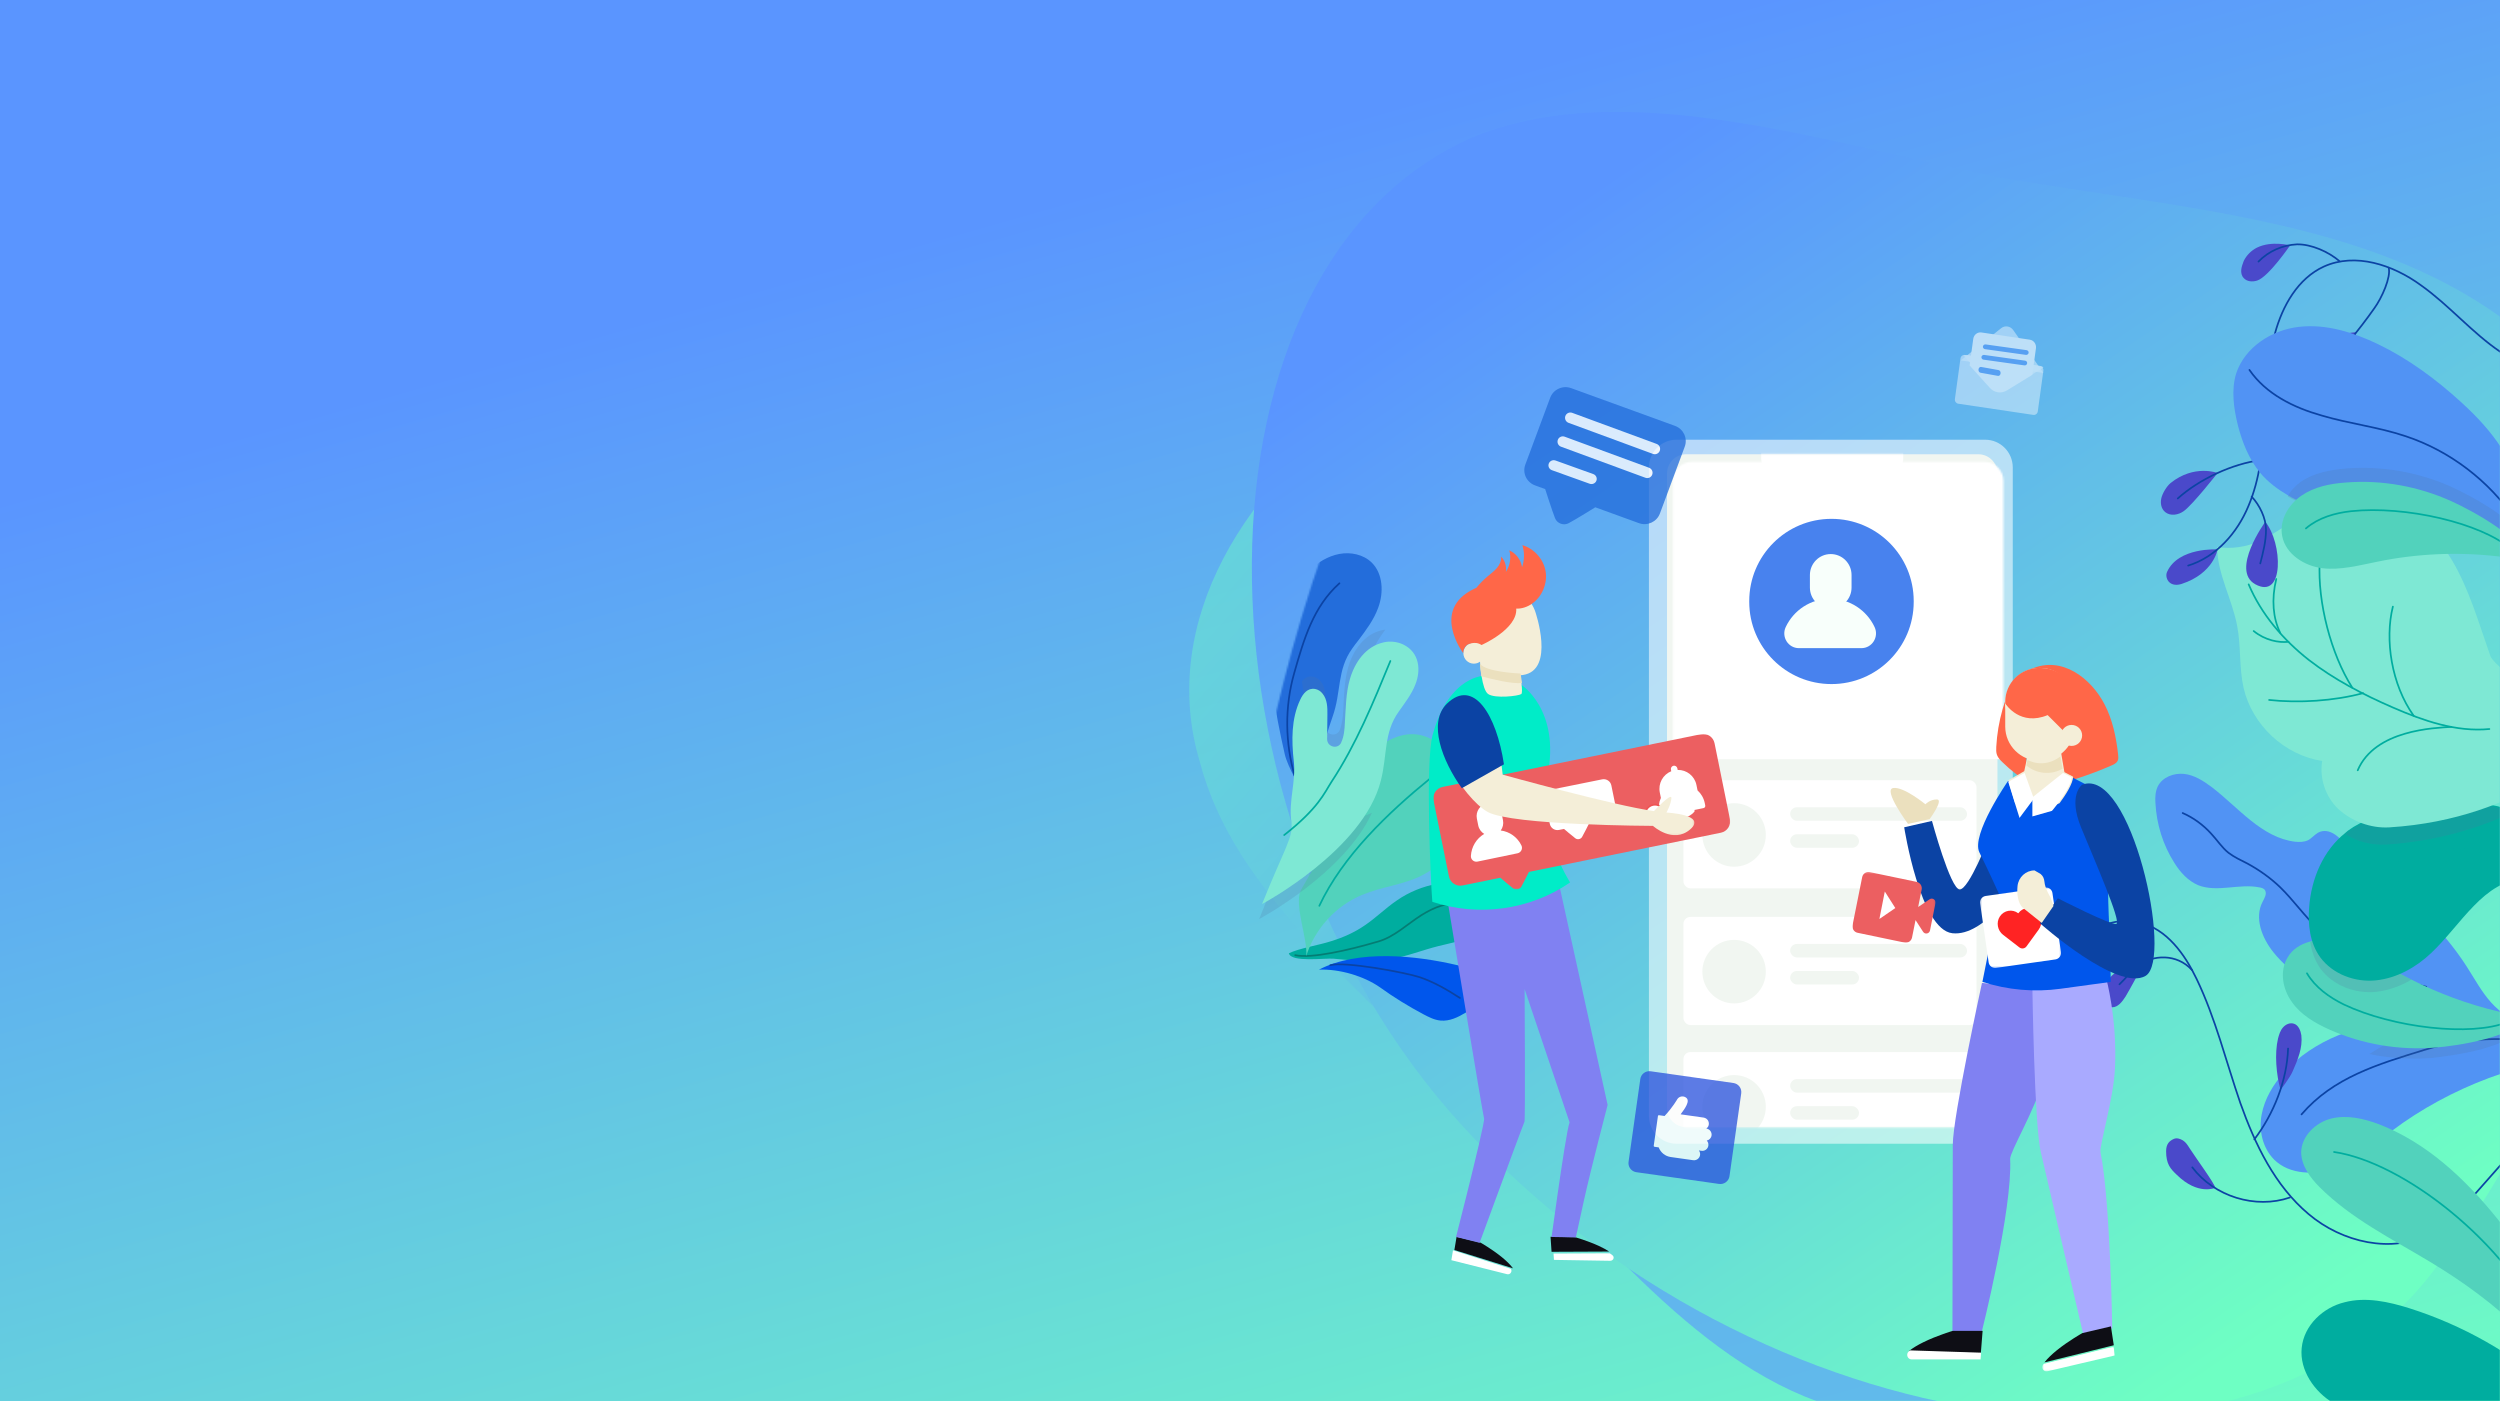 <?xml version="1.0" encoding="UTF-8"?>
<svg width="1440px" height="807px" viewBox="0 0 1440 807" version="1.1" xmlns="http://www.w3.org/2000/svg" xmlns:xlink="http://www.w3.org/1999/xlink">
    <!-- Generator: Sketch 49.3 (51167) - http://www.bohemiancoding.com/sketch -->
    <title>Hero 2@2x</title>
    <desc>Created with Sketch.</desc>
    <defs>
        <linearGradient x1="85.748%" y1="109.379%" x2="37.829%" y2="16.371%" id="linearGradient-1">
            <stop stop-color="#6EFFC3" offset="0%"></stop>
            <stop stop-color="#5A95FF" offset="100%"></stop>
        </linearGradient>
        <rect id="path-2" x="0" y="0" width="1440" height="807"></rect>
        <linearGradient x1="-5.214%" y1="13.622%" x2="55.385%" y2="69.701%" id="linearGradient-4">
            <stop stop-color="#6EFFC3" offset="0%"></stop>
            <stop stop-color="#5A95FF" offset="100%"></stop>
        </linearGradient>
        <linearGradient x1="33.397%" y1="8.254%" x2="87.107%" y2="81.946%" id="linearGradient-5">
            <stop stop-color="#6EFFC3" offset="0%"></stop>
            <stop stop-color="#5A95FF" offset="100%"></stop>
        </linearGradient>
        <path d="M689.929,168.793 C851.94,345.836 853.72,666.751 681.682,738.995 C595.306,772.649 485.998,736.357 380.441,714.928 C273.13,696.702 169.397,690.384 91.524,634.327 C10.183,579.612 -15.738,471.711 8.982,368.575 C31.167,263.996 70.402,160.401 127.992,88.481 C233.149,-56.508 519.809,-17.322 689.929,168.793 Z" id="path-6"></path>
        <path d="M22.192,396.261 C16.119,396.261 11.196,391.316 11.196,385.216 L11.196,19.695 C11.196,13.597 16.119,8.652 22.192,8.652 L190.529,8.652 C196.603,8.652 201.527,13.597 201.527,19.695 L201.527,385.216 C201.527,391.316 196.603,396.261 190.529,396.261 L22.192,396.261 Z" id="path-8"></path>
        <polygon id="path-10" points="0.479 0.413 42.337 0.413 42.337 14.687 0.479 14.687"></polygon>
        <filter x="-202.9%" y="-136.5%" width="506.2%" height="508.2%" filterUnits="objectBoundingBox" id="filter-12">
            <feOffset dx="0" dy="32" in="SourceAlpha" result="shadowOffsetOuter1"></feOffset>
            <feGaussianBlur stdDeviation="27" in="shadowOffsetOuter1" result="shadowBlurOuter1"></feGaussianBlur>
            <feColorMatrix values="0 0 0 0 0   0 0 0 0 0   0 0 0 0 0  0 0 0 0.253 0" type="matrix" in="shadowBlurOuter1" result="shadowMatrixOuter1"></feColorMatrix>
            <feMerge>
                <feMergeNode in="shadowMatrixOuter1"></feMergeNode>
                <feMergeNode in="SourceGraphic"></feMergeNode>
            </feMerge>
        </filter>
        <polygon id="path-13" points="0.269 0.265 46.9 0.265 46.9 46.648 0.269 46.648"></polygon>
        <polygon id="path-15" points="9.12960785e-05 0.248 47.866 0.248 47.866 41 9.12960785e-05 41"></polygon>
        <polygon id="path-17" points="0 0.739 170.974 0.739 170.974 90.297 0 90.297"></polygon>
        <polygon id="path-19" points="0.699 0.38 147.793 0.38 147.793 78.919 0.699 78.919"></polygon>
    </defs>
    <g id="Page-1" stroke="none" stroke-width="1" fill="none" fill-rule="evenodd">
        <g id="Desktop-HD">
            <g id="Hero-2">
                <mask id="mask-3" fill="white">
                    <use xlink:href="#path-2"></use>
                </mask>
                <use id="Rectangle-7" fill="url(#linearGradient-1)" opacity="0.892" xlink:href="#path-2"></use>
                <g id="Group-14" mask="url(#mask-3)">
                    <g transform="translate(685, 64)">
                        <g id="Hero">
                            <path d="M708.467,405.143 C703.788,195.672 548.936,36.17 386.769,70.494 C302.54,84.576 190.592,107.97 111.058,161.819 C30.64,213.387 -17.369,295.411 5.862,373.976 C25.851,451.506 97.874,502.509 161.572,572.168 C229.022,636.778 288.136,720.044 369.006,745.673 C533.274,793.434 713.046,604.501 708.467,405.143" id="Combined-Shape" fill="url(#linearGradient-4)" opacity="0.608"></path>
                            <g id="Group-6" transform="translate(36.064, 0)">
                                <mask id="mask-7" fill="white">
                                    <use xlink:href="#path-6"></use>
                                </mask>
                                <use id="Mask" fill="url(#linearGradient-5)" transform="translate(405.543, 376.576) rotate(180) translate(-405.543, -376.576) " xlink:href="#path-6"></use>
                                <g id="Group-5" mask="url(#mask-7)">
                                    <g transform="translate(54.915, 399.056) scale(-1, 1) rotate(15) translate(-54.915, -399.056) translate(-14.085, 244.556)" id="Group">
                                        <g transform="translate(67.691, 77.222) rotate(-28) translate(-67.691, -77.222) translate(39.691, 4.722)">
                                            <path d="M53.589,69.241 C52.544,75.074 51.051,80.757 49.26,86.291 C45.378,98.407 39.854,110.073 34.329,121.59 C31.493,127.573 19.698,141.483 13.427,144.175 C14.174,128.47 14.174,110.223 12.382,94.368 C10.59,79.112 16.115,67.595 10.142,53.386 C9.396,51.591 8.649,49.797 7.754,48.002 C4.768,41.271 1.782,34.54 0.886,27.212 C-0.309,18.088 2.528,7.468 10.441,2.682 C16.115,-0.758 23.58,-0.608 29.701,2.084 C35.822,4.776 40.749,9.712 44.482,15.246 C55.082,30.951 56.874,50.993 53.589,69.241 Z" id="Shape" fill="#236DDB" fill-rule="nonzero"></path>
                                            <path d="M25.819,18.536 C37.465,35.139 38.51,54.284 39.555,74.625 C40.6,94.817 35.673,115.308 25.67,132.957" id="Shape" stroke="#0B43A4" stroke-linecap="round" stroke-linejoin="round"></path>
                                        </g>
                                        <g transform="translate(62.43, 233.022) rotate(-62) translate(-62.43, -233.022) translate(29.43, 180.522)">
                                            <path d="M45.537,87.947 C37.326,80.768 29.114,73.289 22.993,64.165 C17.767,56.238 14.333,47.264 9.705,38.888 C6.719,33.504 3.285,28.269 1.493,22.286 C-0.299,16.303 0.149,9.273 4.33,4.786 C8.66,0.15 16.274,-0.598 22.246,1.795 C28.218,4.188 32.697,9.273 36.28,14.658 C40.909,21.837 44.044,30.063 45.239,38.439 C46.433,46.067 46.134,53.995 47.329,61.623 C48.374,68.802 50.763,75.682 53.898,82.114 C56.586,88.096 63.603,98.566 65.394,104.699 C60.467,107.391 49.12,91.088 45.537,87.947 Z" id="Shape" fill="#00AD9F" fill-rule="nonzero"></path>
                                            <path d="M16.871,12.863 C24.635,16.303 27.77,25.576 29.413,33.952 C31.204,43.525 30.906,53.845 35.235,62.37 C43.447,78.674 54.197,97.22 62.11,102.754" id="Shape" stroke="#047D74" stroke-linecap="round" stroke-linejoin="round"></path>
                                        </g>
                                        <g transform="translate(62.602, 259.076) rotate(-50) translate(-62.602, -259.076) translate(19.102, 233.576)">
                                            <path d="M22.385,2.842 C15.517,0.15 6.559,-0.897 2.08,4.936 C-1.503,9.872 0.288,16.901 2.827,22.435 C4.917,27.222 7.604,32.008 12.083,34.551 C15.219,36.345 18.802,36.794 22.236,37.243 C31.941,38.439 41.795,39.038 51.648,38.888 C62.995,38.888 76.881,43.525 86.287,50.704 C74.492,28.119 45.228,11.966 22.385,2.842 Z" id="Shape" fill="#0056EC" fill-rule="nonzero"></path>
                                            <path d="M10.441,17.5 C19.101,17.799 27.76,18.547 36.121,20.94 C44.631,23.482 77.328,38.439 82.405,44.871" id="Shape" stroke="#0B43A4" stroke-linecap="round" stroke-linejoin="round"></path>
                                        </g>
                                        <g transform="translate(0.707, 123.874)">
                                            <path d="M113.768,109.186 C104.96,95.276 89.731,85.554 73.457,83.46 C61.363,81.814 48.971,84.058 37.176,81.515 C24.635,78.823 13.437,70.896 6.868,59.828 C0.299,48.909 -1.344,35.149 2.389,22.884 C5.226,13.611 11.496,4.786 20.753,1.795 C25.829,0.15 31.353,0.449 36.43,1.645 C41.207,2.842 45.537,4.786 49.568,7.329 C58.825,13.162 66.29,22.286 71.964,31.858 C77.04,40.683 89.731,54.294 98.39,63.118 C103.466,68.353 107.05,71.793 107.05,71.793 C113.022,79.272 110.334,100.361 113.768,109.186 Z" id="Shape" fill="#52D2BC" fill-rule="nonzero"></path>
                                            <path d="M18.066,28.717 C47.03,41.73 78.533,58.93 98.987,83.161" id="Shape" stroke="#00AD9F" stroke-linecap="round" stroke-linejoin="round"></path>
                                        </g>
                                        <g transform="translate(69.243, 138.758) rotate(-26) translate(-69.243, -138.758) translate(36.243, 49.758)">
                                            <path d="M63.006,177.828 C63.006,177.828 19.857,142.829 10.899,105.287 C20.156,111.12 27.621,120.244 33.294,129.816 C38.371,138.641 51.061,152.252 59.721,161.076 C60.617,165.862 61.811,171.247 63.006,177.828 Z" id="Shape" fill="#5275A0" fill-rule="nonzero" opacity="0.2"></path>
                                            <path d="M64.947,38.579 C61.065,50.694 55.54,62.36 50.016,73.877 C47.18,79.86 35.385,93.77 29.114,96.462 C29.86,80.757 29.86,62.51 28.069,46.656 C26.277,31.399 31.801,19.883 25.829,5.674 C25.083,3.879 24.336,2.084 23.44,0.289 C24.038,0.439 24.486,0.588 25.083,0.887 C34.937,5.075 39.416,15.545 40.312,25.566 C41.058,33.942 39.565,42.318 38.371,50.544 C37.923,54.433 37.475,58.322 38.221,62.061 C38.221,62.061 38.221,62.211 38.221,62.211 C39.267,66.698 45.836,66.399 46.582,61.912 L49.27,48.002 C50.016,43.814 50.912,39.476 54.346,36.634 C55.69,35.438 57.481,34.84 59.124,34.84 C62.11,34.84 63.752,36.485 64.947,38.579 Z" id="Shape" fill="#5275A0" fill-rule="nonzero" opacity="0.2"></path>
                                            <path d="M63.006,169.003 C56.138,133.406 52.554,127.872 55.54,119.047 C59.422,107.68 57.183,96.163 60.766,84.796 C64.349,73.279 66.887,61.014 63.901,49.348 C63.006,45.609 61.065,41.72 56.735,41.57 C54.943,41.57 53.301,42.168 51.957,43.365 C48.523,46.207 47.627,50.694 46.881,54.732 L44.343,68.642 C43.447,73.129 37.027,73.428 35.982,68.941 C35.982,68.941 35.982,68.792 35.982,68.792 C35.086,65.053 35.534,61.164 36.131,57.275 C37.176,48.899 38.819,40.673 38.072,32.297 C37.176,22.126 32.697,11.806 22.843,7.618 C19.409,6.122 15.378,5.823 11.795,6.721 C1.493,9.413 -1.194,19.434 0.448,27.959 C1.493,33.942 4.33,39.476 6.868,45.16 C13.139,58.771 8.51,71.185 9.406,86.142 C11.646,127.423 63.006,169.003 63.006,169.003 Z" id="Shape" fill="#7EE8D4" fill-rule="nonzero"></path>
                                            <path d="M17.17,17.49 C22.246,42.767 27.322,68.343 37.176,92.274 C40.013,99.304 41.506,108.428 58.079,127.573" id="Shape" stroke="#00AD9F" stroke-linecap="round" stroke-linejoin="round"></path>
                                        </g>
                                    </g>
                                </g>
                            </g>
                            <g id="Group-2" transform="translate(495.824, 75.754)">
                                <g id="Group" transform="translate(167.822, 377.902) rotate(-90) translate(-167.822, -377.902) translate(95.818, 270.151)">
                                    <path d="M6.409,174.594 C17.779,155.998 11.991,132.03 15.919,110.748 C19.02,94.219 28.116,79.136 41.141,68.598 C49.41,61.986 60.988,57.44 70.291,62.399 C72.358,63.432 74.632,64.879 76.7,63.846 C77.94,63.226 78.354,61.779 78.56,60.333 C80.834,48.762 75.459,36.159 79.801,25.208 C82.282,19.422 87.243,14.877 92.619,11.571 C102.955,4.959 114.946,1.24 127.35,0.62 C130.658,0.413 133.966,0.62 136.86,2.066 C142.029,4.752 144.51,11.157 143.889,17.149 C143.269,22.935 139.961,28.1 136.447,32.853 C124.663,48.349 107.09,61.779 104.816,81.202 C104.609,83.681 104.609,86.161 105.643,88.433 C106.677,90.5 108.744,92.153 109.984,94.219 C113.706,100.831 106.677,108.476 99.648,111.782 C93.445,114.881 86.416,116.74 79.594,117.36 C74.839,117.774 69.464,117.98 66.156,121.493 C60.161,128.105 66.983,138.436 65.743,147.32 C64.916,152.899 60.988,157.238 57.06,160.957 C49.617,167.982 41.554,174.387 32.871,179.966 C25.842,184.512 18.4,188.438 12.198,194.016 C5.995,199.595 1.034,207.033 0.62,215.298" id="Shape" fill="#5193F4" fill-rule="nonzero"></path>
                                    <path d="M21.294,156.618 C23.155,147.527 27.289,139.262 31.424,130.997 C37.833,118.187 44.449,105.17 54.372,94.632 C61.815,86.574 70.911,80.375 78.56,72.524 C83.936,66.945 88.484,60.54 92.205,53.721 C94.066,50.002 95.926,46.076 98.407,42.77 C101.508,38.845 105.85,36.159 109.571,32.646 C114.533,28.1 118.667,22.522 121.355,16.323" id="Shape" stroke="#0B43A4" stroke-linecap="round" stroke-linejoin="round"></path>
                                </g>
                                <g id="Group" transform="translate(212.774, 491.992) rotate(-60) translate(-212.774, -491.992) translate(138, 415.323)">
                                    <path d="M147.39,152.885 C140.154,144.62 133.332,136.149 126.303,128.091 C121.755,122.925 117,117.76 111.831,112.801 C109.35,110.321 106.663,108.048 103.975,105.776 C87.643,92.345 69.243,80.981 49.81,72.716 C38.026,67.757 25.621,63.625 15.491,55.567 C5.568,47.509 -1.668,34.285 1.64,22.094 C4.121,13.21 11.563,6.185 20.453,3.085 C29.136,-0.014 38.853,0.193 47.742,2.052 C72.964,7.424 94.052,25.607 108.317,47.095 C108.523,47.509 108.73,47.922 109.144,48.335 C119.687,64.452 126.923,82.221 133.332,100.197 C135.399,105.982 137.26,111.974 139.327,117.76 C142.222,126.231 151.111,144.207 147.39,152.885 Z" id="Shape" fill="#5193F4" fill-rule="nonzero"></path>
                                    <path d="M32.03,22.921 C59.526,28.086 78.96,46.476 99.427,65.485 C119.894,84.494 134.572,109.701 141.601,136.769" id="Shape" stroke="#0B43A4" stroke-linecap="round" stroke-linejoin="round"></path>
                                </g>
                                <g id="Group" transform="translate(204.4, 435.572) rotate(-90) translate(-204.4, -435.572) translate(169.09, 365.119)">
                                    <path d="M20.867,130.157 C20.66,133.049 20.66,135.942 21.28,138.835 C14.458,137.182 9.703,126.644 6.395,114.867 C3.294,103.503 1.847,91.312 1.226,85.733 C0.399,73.749 1.02,61.765 3.501,49.988 C14.044,66.105 21.28,83.874 27.689,101.85 C25.415,108.462 23.554,114.867 22.107,121.685 C21.693,124.578 21.073,127.264 20.867,130.157 Z" id="Shape" fill="#5275A0" fill-rule="nonzero" opacity="0.2"></path>
                                    <path d="M68.623,30.979 C66.349,41.31 60.147,50.195 54.565,59.286 C51.67,64.038 48.983,68.997 46.502,73.956 C38.439,89.866 32.237,106.602 28.102,123.958 C26.862,129.744 26.035,135.116 27.069,140.901 C13.424,137.802 8.049,99.37 7.222,87.8 C5.568,67.138 9.082,46.062 17.559,27.053 C21.28,18.788 26.035,10.524 33.478,5.358 C40.92,-0.014 51.257,-1.874 59.113,2.879 C63.868,5.565 66.762,10.317 68.209,15.483 C69.657,20.441 69.863,25.814 68.623,30.979 Z" id="Shape" fill="#52D2BC" fill-rule="nonzero"></path>
                                    <path d="M21.9,129.537 C13.424,108.462 18.592,63.625 32.03,35.318 C36.165,26.847 41.954,18.788 50.017,14.036" id="Shape" stroke="#00AD9F" stroke-linecap="round" stroke-linejoin="round"></path>
                                </g>
                                <g id="Group" transform="translate(224.621, 377.098) rotate(-90) translate(-224.621, -377.098) translate(169.926, 301.119)">
                                    <path d="M29.398,16.516 C27.124,26.847 20.921,35.731 15.34,44.823 C12.445,49.575 9.758,54.534 7.277,59.493 C3.555,53.294 1.075,46.269 0.248,39.244 C-0.993,27.26 3.762,14.449 13.479,7.218 C18.027,3.912 23.402,2.052 28.984,1.226 C30.431,5.978 30.638,11.35 29.398,16.516 Z" id="Shape" fill="#5275A0" fill-rule="nonzero" opacity="0.2"></path>
                                    <path d="M107.751,106.189 C107.131,110.115 105.891,113.834 104.237,117.553 C98.241,130.57 85.63,141.728 66.61,150.819 C66.61,150.819 65.577,130.157 65.37,124.785 C64.543,101.23 38.908,88.213 22.575,70.857 C14.306,62.179 8.104,51.021 6.863,39.037 C5.623,27.053 10.378,14.243 20.094,7.011 C28.364,1.019 38.908,-0.221 49.038,0.606 C65.37,1.846 81.702,8.664 91.832,21.475 C92.246,21.888 92.659,22.508 93.073,22.921 C99.275,31.392 102.376,41.723 104.857,51.848 C108.785,69.617 110.646,88.213 107.751,106.189 Z" id="Shape" fill="#00AD9F" fill-rule="nonzero"></path>
                                    <path d="M27.124,19.822 C44.903,28.913 62.682,40.07 73.019,57.22 C87.491,80.981 84.183,111.974 73.226,137.595" id="Shape" stroke="#00AD9F" stroke-linecap="round" stroke-linejoin="round"></path>
                                </g>
                                <g id="Group" transform="translate(204.945, 251.519) rotate(-90) translate(-204.945, -251.519) translate(108.709, 142.385)">
                                    <path d="M22.934,158.891 C22.314,162.817 21.073,166.536 19.419,170.255 C10.736,151.659 2.88,127.278 1.02,97.525 C0.606,89.467 2.674,81.202 7.015,74.177 C7.429,74.59 7.842,75.21 8.256,75.623 C14.458,84.094 17.559,94.425 20.04,104.55 C23.968,122.319 25.828,140.915 22.934,158.891 Z" id="Shape" fill="#5275A0" fill-rule="nonzero" opacity="0.2"></path>
                                    <path d="M109.557,157.858 C128.163,151.246 147.597,145.874 164.756,135.75 C169.924,132.65 174.886,129.138 178.401,124.385 C182.122,119.633 184.189,113.641 183.569,107.649 C182.742,101.657 178.814,95.872 180.261,89.88 C181.088,85.954 183.983,82.855 186.257,79.549 C191.632,71.697 193.286,61.366 190.391,52.068 C187.497,42.151 180.055,34.299 175.92,25.001 C172.405,17.356 171.165,8.678 172.405,0.413 C156.693,0.62 142.428,9.091 126.923,11.984 C115.139,14.257 102.941,13.017 91.157,15.703 C69.863,20.662 52.497,39.258 49.19,60.953 C39.266,59.3 28.723,62.813 21.693,70.044 C14.458,77.896 10.323,88.847 10.943,99.591 C15.698,176.867 60.147,217.365 60.147,217.365 C60.147,217.365 102.321,160.337 109.557,157.858 Z" id="Shape" fill="#7EE8D4" fill-rule="nonzero"></path>
                                    <g transform="translate(43.415, 18.596)" id="Shape" stroke="#00AD9F" stroke-linecap="round" stroke-linejoin="round">
                                        <path d="M24.174,138.642 C22.314,119.633 28.929,100.624 36.579,83.061 C44.021,65.912 52.704,49.176 64.075,34.506 C75.652,19.836 90.33,7.232 107.49,-1.42108547e-14"></path>
                                        <path d="M40.92,11.777 C39.059,28.72 40.3,49.176 44.848,65.912"></path>
                                        <path d="M47.949,59.713 C67.383,47.316 97.359,39.671 120.307,40.911"></path>
                                        <path d="M0.399,62.813 C23.761,72.73 24.795,107.029 25.415,116.74"></path>
                                        <path d="M31.824,95.045 C49.81,82.235 75.652,78.309 94.672,83.061"></path>
                                        <path d="M80.614,2.893 C75.239,9.505 73.791,17.356 74.412,22.935"></path>
                                        <path d="M79.58,18.183 C87.85,14.05 98.807,13.017 110.591,15.91"></path>
                                    </g>
                                </g>
                                <g id="Group" transform="translate(145.729, 464.921) rotate(-90) translate(-145.729, -464.921) translate(33.569, 320.561)">
                                    <path d="M32.651,93.792 C34.925,93.585 49.81,82.634 55.598,78.915 C57.252,77.882 58.906,76.849 59.94,75.196 C60.974,73.543 61.594,71.477 60.767,69.824 C59.733,67.551 58.079,65.485 53.738,65.485 C46.295,65.485 43.608,67.964 40.093,71.683 C28.102,83.874 32.651,93.792 32.651,93.792 Z" id="Shape" fill="#4A49CA" fill-rule="nonzero"></path>
                                    <path d="M99.84,138.422 C106.456,141.314 113.278,144.207 120.514,143.38 C123.202,142.967 126.303,141.728 127.13,139.248 C127.957,136.975 126.923,134.496 125.062,132.843 C123.202,131.19 120.928,130.57 118.653,129.95 C109.971,127.884 97.773,128.917 89.09,131.397 C89.09,131.397 95.912,136.769 99.84,138.422 Z" id="Shape" fill="#4A49CA" fill-rule="nonzero"></path>
                                    <path d="M142.842,42.137 C139.947,40.277 136.64,37.798 136.64,34.492 C136.64,30.979 140.154,28.5 143.669,28.293 C147.183,28.293 150.284,30.153 152.972,32.425 C163.929,42.137 162.689,53.087 162.689,53.087 C162.689,53.087 146.15,44.203 142.842,42.137 Z" id="Shape" fill="#4A49CA" fill-rule="nonzero"></path>
                                    <path d="M151.525,12.59 C149.044,11.557 146.356,10.11 144.909,7.838 C144.082,6.598 143.669,5.152 144.289,3.912 C145.116,1.846 146.356,-0.221 151.732,0.812 C168.684,3.912 172.405,15.483 172.405,15.483 C172.405,15.483 156.073,14.656 151.525,12.59 Z" id="Shape" fill="#4A49CA" fill-rule="nonzero"></path>
                                    <path d="M201.555,38.417 C208.378,37.798 215.407,34.492 219.748,29.119 C221.402,27.053 222.849,24.78 223.47,22.301 C224.09,19.822 223.47,16.929 221.402,15.069 C218.921,13.003 215.2,13.416 212.512,15.069 C209.825,16.722 208.171,19.615 206.724,22.508 C205.07,26.433 201.555,38.417 201.555,38.417 Z" id="Shape" fill="#4A49CA" fill-rule="nonzero"></path>
                                    <path d="M79.373,287.808 C62.834,273.138 46.295,258.675 29.756,244.005 C20.867,236.153 11.977,228.301 6.395,217.97 C-5.596,195.655 1.226,166.729 17.559,147.513 C33.891,128.091 57.666,116.726 81.441,108.255 C105.422,99.99 130.231,93.998 152.972,83.047 C167.237,76.229 181.709,65.898 185.43,50.401 C187.704,41.103 185.843,30.979 180.261,23.127 C174.679,15.483 165.376,10.524 155.866,9.904" id="Shape" stroke="#0B43A4" stroke-linecap="round" stroke-linejoin="round"></path>
                                    <path d="M213.133,22.714 C208.584,36.558 191.012,45.029 182.949,57.013" id="Shape" stroke="#0B43A4" stroke-linecap="round" stroke-linejoin="round"></path>
                                    <path d="M149.871,38.624 C153.385,42.343 157.52,45.236 160.621,49.368 C167.03,57.84 167.65,71.683 158.14,80.361" id="Shape" stroke="#0B43A4" stroke-linecap="round" stroke-linejoin="round"></path>
                                    <path d="M60.56,116.313 C75.239,127.471 94.465,135.116 112.865,135.736" id="Shape" stroke="#0B43A4" stroke-linecap="round" stroke-linejoin="round"></path>
                                    <path d="M27.069,136.769 C20.246,116.933 27.689,93.172 44.435,80.568" id="Shape" stroke="#0B43A4" stroke-linecap="round" stroke-linejoin="round"></path>
                                </g>
                                <g id="Group" transform="translate(188.742, 99.631) rotate(-90) translate(-188.742, -99.631) translate(89.737, -26.08)">
                                    <path d="M2.067,12.81 C1.24,10.331 1.24,7.438 3.101,5.579 C4.548,4.132 7.029,3.513 8.89,4.339 C23.361,10.744 21.914,33.472 21.914,33.472 C21.914,33.472 8.063,31.2 2.067,12.81 Z" id="Shape" fill="#4A49CA" fill-rule="nonzero"></path>
                                    <path d="M1.861,55.168 C-7.443,72.11 25.842,70.871 37.833,60.953 C37.833,60.953 9.923,40.704 1.861,55.168 Z" id="Shape" fill="#4A49CA" fill-rule="nonzero"></path>
                                    <path d="M44.035,14.05 C41.761,10.951 40.934,6.405 43.415,3.306 C45.276,1.033 48.377,0.413 51.271,1.033 C54.165,1.653 58.3,4.132 60.161,6.405 C71.118,20.042 65.949,33.472 65.949,33.472 C65.949,33.472 47.756,19.216 44.035,14.05 Z" id="Shape" fill="#4A49CA" fill-rule="nonzero"></path>
                                    <path d="M176.761,56.201 C175.934,53.515 176.141,50.415 178.208,48.556 C179.448,47.316 181.309,46.903 183.17,47.109 C184.824,47.316 186.477,47.936 188.131,48.556 C191.439,50.209 194.127,52.895 195.781,56.201 C199.915,64.672 197.021,75.21 197.021,75.21 C197.021,75.21 178.828,62.813 176.761,56.201 Z" id="Shape" fill="#4A49CA" fill-rule="nonzero"></path>
                                    <path d="M135,87.194 C129.004,82.028 120.115,80.375 112.879,83.681 C111.018,84.508 109.364,85.541 108.124,87.194 C105.436,90.913 106.47,96.078 109.158,99.798 C111.845,103.31 115.98,105.583 120.115,107.443 C127.557,110.748 139.135,111.575 146.991,113.435 C146.991,113.435 146.991,97.731 135,87.194 Z" id="Shape" fill="#4A49CA" fill-rule="nonzero"></path>
                                    <path d="M12.611,16.53 C17.573,32.646 31.424,44.837 46.929,51.242 C62.435,57.854 79.387,59.507 96.34,60.54 C113.086,61.573 130.038,62.193 146.37,66.532 C162.289,70.871 178.001,79.755 184.824,94.632 C193.093,112.815 185.857,134.51 174.073,150.626 C162.496,166.949 146.784,179.966 135.62,196.496 C130.452,204.141 126.11,213.025 127.144,222.117 C128.591,234.307 138.721,243.192 148.231,250.837" id="Shape" stroke="#0B43A4" stroke-linecap="round" stroke-linejoin="round"></path>
                                    <path d="M51.271,10.538 C62.435,22.935 71.325,42.151 73.392,58.474" id="Shape" stroke="#0B43A4" stroke-linecap="round" stroke-linejoin="round"></path>
                                    <path d="M13.851,58.06 C20.26,59.713 26.669,61.366 33.285,61.366 C39.9,61.366 47.55,57.647 52.305,53.101" id="Shape" stroke="#0B43A4" stroke-linecap="round" stroke-linejoin="round"></path>
                                    <path d="M187.718,57.027 C193.713,62.813 197.228,70.871 197.641,79.136 C197.848,87.4 193.3,97.525 187.925,103.723" id="Shape" stroke="#0B43A4" stroke-linecap="round" stroke-linejoin="round"></path>
                                    <path d="M125.283,94.632 C137.274,105.583 147.611,114.468 160.842,123.766 C166.837,128.105 178.828,133.477 184.203,132.03" id="Shape" stroke="#0B43A4" stroke-linecap="round" stroke-linejoin="round"></path>
                                </g>
                            </g>
                            <g id="Group" transform="translate(725.174, 671.211) scale(-1, 1) translate(-725.174, -671.211) translate(640.015, 579.345)">
                                <g id="Group-4">
                                    <path d="M14.735,154.394 C16.02,119.08 34.327,86.335 56.81,58.727 C75.438,35.613 97.6,14.746 125.222,4.152 C133.893,0.941 143.529,-1.306 152.522,0.941 C161.515,3.189 169.545,10.893 169.866,20.203 C169.866,27.908 164.727,34.971 159.267,40.428 C140.959,58.727 117.513,70.284 95.673,83.446 C57.773,106.239 21.801,136.737 6.705,178.471" id="Shape" fill="#52D2BC" fill-rule="nonzero"></path>
                                    <path d="M28.546,123.575 C51.671,71.889 111.411,25.982 150.916,20.203" id="Shape" stroke="#00AD9F" stroke-linecap="round" stroke-linejoin="round"></path>
                                    <path d="M0.621,183.163 C0.299,177.384 19.57,161.654 24.067,157.802 C48.156,135.972 77.062,119.92 107.253,110.289 C119.458,106.437 132.626,103.548 144.831,106.758 C157.036,109.647 168.278,119.92 169.562,133.082 C170.847,145.923 162.175,158.444 151.255,164.864 C140.335,170.964 127.487,171.927 114.961,171.285 C96.012,170.322 77.383,165.506 58.433,165.506 C39.484,165.506 12.504,167.432 0.621,183.163 Z" id="Shape" fill="#00AD9F" fill-rule="nonzero"></path>
                                    <path d="M20.213,165.185 C59.076,143.997 117.852,130.514 160.569,135.651" id="Shape" stroke="#00AD9F" stroke-linecap="round" stroke-linejoin="round"></path>
                                </g>
                            </g>
                            <g id="Group" transform="translate(690.665, 194.813) scale(-1, 1) translate(-690.665, -194.813) translate(601.353, 123.669)">
                                <g id="Group-3">
                                    <path d="M175.92,57.44 C173.439,67.152 169.511,76.863 163.102,84.714 C158.554,90.086 152.972,94.219 146.977,97.731 C143.875,99.591 140.568,101.037 137.26,102.484 C124.235,107.856 110.384,110.955 96.326,111.575 C75.859,112.401 54.978,107.856 35.338,113.641 C26.242,116.327 17.972,121.079 11.357,127.691 C7.015,131.617 3.501,136.369 0.606,141.328 L3.294,124.385 C8.256,106.203 13.217,87.607 23.347,71.697 C29.756,61.366 38.232,52.275 47.329,44.01 C61.801,30.786 77.719,19.009 95.292,10.538 C109.557,3.719 125.269,-1.24 140.981,0.62 C156.693,2.479 171.992,12.397 176.954,27.48 C179.848,36.985 178.401,47.523 175.92,57.44 Z" id="Shape" fill="#5193F4" fill-rule="nonzero"></path>
                                    <path d="M16.318,111.368 C31.41,89.26 53.738,72.11 79.167,63.639 C95.085,58.267 111.831,56.407 127.75,51.655 C143.875,47.109 159.794,39.258 169.304,25.414" id="Shape" stroke="#0B43A4" stroke-linecap="round" stroke-linejoin="round"></path>
                                    <path d="M147.313,98.311 C144.212,100.17 140.904,101.617 137.596,103.063 C124.572,108.435 110.72,111.534 96.662,112.154 C76.195,112.981 55.315,108.435 35.674,114.221 C26.578,116.907 18.308,121.659 11.693,128.271 C11.073,128.684 10.246,128.891 9.625,129.304 C7.972,115.46 42.497,97.484 53.04,92.732 C71.854,84.261 93.148,80.541 113.821,82.194 C122.918,83.021 132.221,84.674 139.664,89.839 C142.558,91.906 145.452,94.798 147.313,98.311 Z" id="Shape" fill="#5275A0" fill-rule="nonzero" opacity="0.2"></path>
                                    <path d="M113.615,90.253 C122.711,90.872 132.014,92.732 139.457,97.898 C146.899,103.063 152.275,112.154 150.414,121.246 C148.347,131.577 137.596,138.395 127.259,139.635 C116.922,140.875 106.172,137.982 95.835,135.916 C72.887,131.163 49.319,130.13 25.958,132.816 C20.169,133.436 14.587,134.676 9.625,137.569 C7.972,123.725 42.497,105.749 53.04,100.997 C71.854,92.525 92.941,88.6 113.615,90.253 Z" id="Shape" fill="#52D2BC" fill-rule="nonzero"></path>
                                    <path d="M18.515,128.684 C35.674,113.601 79.503,103.476 110.72,106.782 C120.023,107.815 129.533,110.501 136.769,116.7" id="Shape" stroke="#00AD9F" stroke-linecap="round" stroke-linejoin="round"></path>
                                </g>
                            </g>
                        </g>
                        <g id="Page-1" transform="translate(264, 189)">
                            <g id="Group-3" fill="#FFFFFF" opacity="0.554">
                                <path d="M16.669,405.777 C7.893,405.777 0.778,398.617 0.778,389.783 L0.778,16.269 C0.778,7.436 7.893,0.275 16.669,0.275 L194.466,0.275 C203.241,0.275 210.355,7.436 210.355,16.269 L210.355,389.783 C210.355,398.617 203.241,405.777 194.466,405.777 L16.669,405.777 Z" id="Fill-1"></path>
                            </g>
                            <mask id="mask-9" fill="white">
                                <use xlink:href="#path-8"></use>
                            </mask>
                            <use id="Fill-4" fill="#F1F6F1" xlink:href="#path-8"></use>
                            <g id="Group-13" mask="url(#mask-9)">
                                <g transform="translate(20.669, 196.4)">
                                    <rect id="Rectangle-4" fill="#FFFFFF" x="0" y="0" width="168.8" height="62.294" rx="4"></rect>
                                    <ellipse id="Oval-2" fill="#F1F6F1" cx="29.171" cy="31.536" rx="18.28" ry="18.299"></ellipse>
                                    <rect id="Rectangle-5" fill="#F1F6F1" x="61.453" y="15.574" width="101.902" height="7.787" rx="3.893"></rect>
                                    <rect id="Rectangle-5-Copy" fill="#F1F6F1" x="61.453" y="31.147" width="39.672" height="7.787" rx="3.893"></rect>
                                </g>
                            </g>
                            <g id="Group-13-Copy" mask="url(#mask-9)">
                                <g transform="translate(20.669, 275.133)">
                                    <rect id="Rectangle-4" fill="#FFFFFF" x="0" y="0" width="168.8" height="62.294" rx="4"></rect>
                                    <ellipse id="Oval-2" fill="#F1F6F1" cx="29.171" cy="31.536" rx="18.28" ry="18.299"></ellipse>
                                    <rect id="Rectangle-5" fill="#F1F6F1" x="61.453" y="15.574" width="101.902" height="7.787" rx="3.893"></rect>
                                    <rect id="Rectangle-5-Copy" fill="#F1F6F1" x="61.453" y="31.147" width="39.672" height="7.787" rx="3.893"></rect>
                                </g>
                            </g>
                            <g id="Group-13-Copy-2" mask="url(#mask-9)">
                                <g transform="translate(20.669, 353.001)">
                                    <rect id="Rectangle-4" fill="#FFFFFF" x="0" y="0" width="168.8" height="62.294" rx="4"></rect>
                                    <ellipse id="Oval-2" fill="#F1F6F1" cx="29.171" cy="31.536" rx="18.28" ry="18.299"></ellipse>
                                    <rect id="Rectangle-5" fill="#F1F6F1" x="61.453" y="15.574" width="101.902" height="7.787" rx="3.893"></rect>
                                    <rect id="Rectangle-5-Copy" fill="#F1F6F1" x="61.453" y="31.147" width="39.672" height="7.787" rx="3.893"></rect>
                                </g>
                            </g>
                            <rect id="Rectangle-2" fill="#FFFFFF" mask="url(#mask-9)" x="3.445" y="4.326" width="204.971" height="179.961"></rect>
                            <ellipse id="Oval" fill="#FFFFFF" mask="url(#mask-9)" cx="103.347" cy="97.767" rx="43.922" ry="44.125"></ellipse>
                            <g mask="url(#mask-9)">
                                <g transform="translate(58.563, 45.855)">
                                    <path d="M47.367,95.172 L47.367,95.172 C73.528,95.172 94.735,73.965 94.735,47.804 L94.735,47.367 C94.735,21.207 73.528,-4.80556242e-15 47.367,0 L47.367,0 C21.207,4.80556242e-15 -3.20370828e-15,21.207 0,47.367 L7.10542736e-15,47.804 C1.03091356e-14,73.965 21.207,95.172 47.367,95.172 Z" id="Fill-1" fill="#4882EE"></path>
                                    <g id="Group-6" stroke-width="1" fill="none" transform="translate(20.189, 20.283)">
                                        <path d="M26.75,31.364 C20.125,31.364 14.754,25.968 14.754,19.309 L14.754,12.064 C14.754,5.406 20.125,0 26.75,0 C33.37,0 38.741,5.406 38.741,12.064 L38.741,19.309 C38.741,25.968 33.37,31.364 26.75,31.364" id="Fill-2" fill="#F8FFFB"></path>
                                        <path d="M26.419,25.743 C15.112,25.743 5.353,32.411 0.823,42.045 C-1.823,47.686 2.229,54.197 8.432,54.197 L44.401,54.197 C50.603,54.197 54.66,47.686 52.009,42.045 C47.479,32.411 37.721,25.743 26.419,25.743" id="Fill-4" fill="#F8FFFB"></path>
                                    </g>
                                </g>
                            </g>
                            <path d="M137.443,20.765 L75.28,20.765 C69.853,20.765 65.453,16.339 65.453,10.879 L65.453,4.326 L147.269,4.326 L147.269,10.879 C147.269,16.339 142.87,20.765 137.443,20.765" id="Fill-6" fill="#FFFFFF" mask="url(#mask-9)"></path>
                        </g>
                        <g id="Page-1" transform="translate(404, 319)">
                            <path d="M123.202,22.653 C127.882,31.646 129.957,41.746 131.053,51.794 C131.179,52.961 131.279,54.195 130.762,55.254 C130.111,56.576 128.649,57.287 127.287,57.881 C114.239,63.607 100.567,67.96 86.585,70.843 C95.637,66.844 100.523,55.487 97.137,46.301 C96.147,43.617 94.394,41.014 91.717,39.921 C88.05,38.424 83.623,40.289 81.264,43.432 C78.898,46.571 78.244,50.655 78.251,54.559 C78.254,59.402 79.186,64.244 80.959,68.762 C74.906,65.158 69.294,60.838 64.289,55.922 C63.073,54.731 61.865,53.453 61.276,51.869 C60.721,50.385 60.766,48.756 60.851,47.178 C61.248,39.854 62.474,32.567 64.487,25.506 C67.178,16.064 72.044,6.242 81.141,2.266 C98.77,-5.432 115.457,7.762 123.202,22.653" id="Fill-1" fill="#FF6748"></path>
                            <path d="M56.626,99.616 C56.626,99.616 45.146,129.317 39.81,129.317 C34.477,129.317 23.815,89.85 23.815,89.85 L7.817,93.514 C7.817,93.514 16.98,152.517 35.576,154.547 C54.165,156.581 72.96,126.21 72.96,126.21 L56.626,99.616 Z" id="Fill-3" fill="#0B43A4"></path>
                            <path d="M52.621,183.155 C52.621,183.155 35.808,260.244 35.808,276.428 C35.808,292.606 35.611,384.453 35.611,384.453 L52.421,384.453 C52.421,384.453 70.244,313.613 68.85,284.526 C68.66,280.506 82.981,256.564 87.841,239.307 C95.582,211.798 94.638,188.079 94.638,188.079 L52.621,183.155 Z" id="Fill-5" fill="#8081F2"></path>
                            <path d="M18.743,390.18 C26.878,386.183 35.748,383.589 35.748,383.589 L52.983,383.589 L52.419,390.664 L51.957,396.548 L10.423,395.27 C12.761,393.418 15.68,391.694 18.743,390.18" id="Fill-7" fill="#0E0E15"></path>
                            <path d="M11.175,394.82 L52.114,396.139 L51.825,400.004 L11.994,400.004 C9.74,400.004 8.689,396.995 10.411,395.449 C10.646,395.23 10.926,395.032 11.175,394.82" id="Fill-9" fill="#FFFFFF"></path>
                            <path d="M81.646,185.523 C81.646,185.523 82.773,264.767 86.487,280.577 C90.198,296.387 111.084,386.181 111.084,386.181 L127.649,382.27 C127.649,382.27 126.548,308.453 120.903,280.797 C120.096,276.843 128.415,250.196 129.239,232.199 C130.552,203.517 124.181,180.563 124.181,180.563 L81.646,185.523 Z" id="Fill-11" fill="#A9AAFF"></path>
                            <path d="M95.634,394.84 C102.522,389.28 110.424,384.864 110.424,384.864 L126.891,380.997 L127.911,387.745 L128.549,391.869 L88.594,401.732 C90.436,399.386 92.943,397.028 95.634,394.84" id="Fill-13" fill="#0E0E15"></path>
                            <g id="Group-17" transform="translate(86.857, 392.228)">
                                <mask id="mask-11" fill="white">
                                    <use xlink:href="#path-10"></use>
                                </mask>
                                <g id="Clip-16"></g>
                                <path d="M1.357,10.342 L41.557,0.413 L42.337,5.494 L3.487,14.621 C1.289,15.137 -0.385,12.637 0.962,10.827 C1.08,10.662 1.232,10.504 1.357,10.342" id="Fill-15" fill="#FFFFFF" mask="url(#mask-11)"></path>
                            </g>
                            <path d="M105.966,22.035 L105.966,35.49 C105.966,37.927 105.52,40.274 104.707,42.428 C101.862,49.935 94.557,55.292 85.983,55.292 C74.953,55.292 66.011,46.423 66.011,35.49 L66.011,22.035 C66.011,21.874 66.011,21.712 66.025,21.553 C66.277,13.901 72.615,7.775 80.397,7.775 L91.574,7.775 C99.365,7.775 105.704,13.901 105.956,21.553 C105.966,21.712 105.966,21.874 105.966,22.035" id="Fill-18" fill="#F4EED8"></path>
                            <path d="M105.966,21.59 C105.966,21.746 105.966,21.898 105.956,22.04 C105.819,28.047 103.009,33.404 98.654,36.971 C95.207,39.78 90.791,41.469 85.983,41.469 C75.276,41.469 66.542,33.09 66.045,22.561 C66.025,22.392 66.025,22.223 66.025,22.04 C66.011,21.898 66.011,21.746 66.011,21.59 C66.011,10.622 74.953,1.728 85.983,1.728 C97.017,1.728 105.966,10.622 105.966,21.59" id="Fill-20" fill="#F4EED8"></path>
                            <path d="M107.566,35.893 C107.566,38.297 104.67,40.205 103.874,42.333 L90.444,28.9 C74.797,35.403 66.541,23.006 66.041,22.227 C66.021,22.2 66.011,22.19 66.011,22.19 C66.011,22.03 66.011,21.871 66.021,21.714 C66.011,21.574 66.011,21.424 66.011,21.271 C66.011,10.479 74.76,1.728 85.554,1.728 C85.807,1.728 86.06,1.731 86.306,1.735 C101.394,1.978 112.313,16.233 108.768,30.901 L107.566,35.893 Z" id="Fill-22" fill="#FF6748"></path>
                            <path d="M110.309,40.603 C110.309,43.948 107.585,46.653 104.227,46.653 C100.872,46.653 98.149,43.948 98.149,40.603 C98.149,37.263 100.872,34.558 104.227,34.558 C107.585,34.558 110.309,37.263 110.309,40.603" id="Fill-24" fill="#F4EED8"></path>
                            <path d="M62.813,132.741 L52.868,182.562 C67.372,187.247 82.747,188.607 97.851,186.53 L126.811,182.562 C126.673,173.112 126.349,159.04 125.62,143.959 C125.185,135.019 125.37,124.196 124.604,115.3 C122.691,93.195 118.831,75.094 113.809,69.531 L104.634,64.795 L67.642,66.825 C67.642,66.825 46.055,97.866 51.158,108.04 C56.256,118.211 62.813,132.741 62.813,132.741" id="Fill-26" fill="#0056EC"></path>
                            <path d="M67.749,66.441 L71.701,79.617 C73.449,80.761 75.503,81.719 77.891,82.294 L82.184,76.3 L82.184,82.904 C82.525,82.938 82.886,82.938 83.247,82.938 C87.98,82.938 92.845,81.553 97.274,79.672 C100.607,75.177 105.029,68.456 105.097,64.36 L100.099,61.756 L97.37,45.789 L79.834,47.714 L76.958,61.208 L67.749,66.441 Z" id="Fill-28" fill="#F4EED8"></path>
                            <path d="M78.846,54.7 C78.846,54.7 87.908,60.222 97.81,52.7 L99.017,59.817 L98.42,60.126 C91.84,63.56 83.875,62.683 78.171,57.896 L78.846,54.7 Z" id="Fill-30" fill="#EBE0BE"></path>
                            <g id="Group-11" filter="url(#filter-12)" transform="translate(51.246, 95.897)">
                                <g id="Group-3">
                                    <mask id="mask-14" fill="white">
                                        <use xlink:href="#path-13"></use>
                                    </mask>
                                    <g id="Clip-2"></g>
                                    <path d="M41.959,3.488 L46.862,37.469 C47.158,39.522 45.724,41.437 43.651,41.733 L9.497,46.609 C9.109,46.664 8.732,46.661 8.365,46.596 L8.355,46.598 C6.764,46.345 5.451,45.081 5.211,43.415 L0.307,9.434 C0.012,7.381 1.447,5.475 3.519,5.179 L37.673,0.304 C39.747,0.008 41.663,1.435 41.959,3.488" id="Fill-1" fill="#FFFFFF" mask="url(#mask-14)"></path>
                                </g>
                                <path d="M32.973,13.854 C29.676,11.051 24.814,11.678 22.282,15.165 C18.9,12.554 14.063,13.36 11.664,17.006 C9.416,20.421 10.329,25.089 13.534,27.563 L22.937,34.822 C24.226,35.816 26.052,35.545 27.015,34.218 L34.058,24.526 C36.459,21.223 36.061,16.48 32.973,13.854" id="Fill-4" fill="#FF2323"></path>
                            </g>
                            <path d="M81.646,76.307 L81.646,87.258 L92.925,84.055 C92.925,84.055 94.517,82.215 96.518,79.577 C99.799,75.218 104.161,68.703 104.229,64.732 L99.302,62.204 L81.646,76.307 Z" id="Fill-32" fill="#FFFFFF"></path>
                            <polygon id="Fill-34" fill="#FFFFFF" points="67.749 67.343 71.791 80.283 74.245 88.122 78.123 82.912 82.514 77.025 77.168 62.204"></polygon>
                            <path d="M110.278,69.012 C110.278,69.012 101.991,74.923 109.748,93.742 C117.501,112.562 133.027,148.102 130.037,149.142 C127.057,150.172 96.337,134.415 96.337,134.415 L85.989,148.775 C85.989,148.775 130.812,188.65 146.89,179.08 C162.964,169.504 138.463,58.028 110.278,69.012" id="Fill-38" fill="#0B43A4"></path>
                            <path d="M73.091,127.405 C73.609,122.259 77.852,118.36 82.879,118.36 L86.397,120.429 L86.511,120.524 C87.765,121.56 88.438,123.113 88.579,124.764 C88.926,128.951 92.076,133.86 92.076,133.86 L93.806,138.843 L87.046,148.597 L75.903,139.694 C73.426,137.115 72.612,132.128 73.091,127.405" id="Fill-40" fill="#F4EED8"></path>
                            <path d="M22.479,88.809 C22.479,88.809 30.773,77.475 26.64,77.475 C22.513,77.475 20.035,80.256 20.035,80.256 C20.035,80.256 7.435,69.918 1.444,70.91 C-4.544,71.906 10.028,91.578 10.028,91.578 L22.479,88.809 Z" id="Fill-42" fill="#EBE0BE"></path>
                        </g>
                        <g id="Page-1" transform="translate(382, 438)">
                            <g id="Group-3">
                                <mask id="mask-16" fill="white">
                                    <use xlink:href="#path-15"></use>
                                </mask>
                                <g id="Clip-2"></g>
                                <path d="M44.464,15.976 L37.86,20.426 L39.871,10.397 C40.277,8.367 38.996,6.387 37.007,5.971 L9.95,0.324 C7.96,-0.09 6.018,1.219 5.61,3.247 L0.075,30.851 C-0.331,32.882 0.952,34.863 2.94,35.277 L29.998,40.924 C31.988,41.338 33.93,40.029 34.336,38.001 L36.348,27.973 L40.709,34.709 C41.785,36.372 44.294,35.878 44.686,33.923 L47.819,18.291 C48.212,16.337 46.094,14.878 44.464,15.976" id="Fill-1" fill="#EC5F61" mask="url(#mask-16)"></path>
                            </g>
                            <polygon id="Fill-4" fill="#FFFFFF" points="18.646 11.509 15.529 27.333 24.706 21.039"></polygon>
                        </g>
                        <g id="Group-10" opacity="0.773" transform="translate(253, 553)">
                            <path d="M64.947,12.772 L58.188,60.456 C57.78,63.337 55.106,65.357 52.213,64.947 L4.545,58.19 C4.003,58.113 3.497,57.96 3.033,57.731 L3.02,57.728 C0.986,56.768 -0.276,54.553 0.052,52.215 L6.814,4.531 C7.222,1.651 9.89,-0.357 12.784,0.053 L60.456,6.81 C63.35,7.223 65.355,9.892 64.947,12.772" id="Fill-6" fill="#2C54DD"></path>
                            <path d="M33.116,15.188 C31.529,14.096 29.376,14.394 28.208,16 C28.167,16.073 25.428,20.896 20.798,25.813 L17.541,25.352 C17.27,25.313 17.016,25.502 16.98,25.777 L14.544,42.983 C14.508,43.255 14.697,43.509 14.968,43.548 L17.409,43.893 C18.54,46.872 21.152,48.99 24.32,49.441 L25.752,49.643 L35.166,50.982 L37.273,51.281 C39.188,51.553 40.969,50.212 41.244,48.292 C41.378,47.313 41.099,46.374 40.537,45.648 L42.051,45.863 C43.969,46.135 45.75,44.794 46.019,42.871 C46.177,41.774 45.794,40.725 45.09,39.973 C46.501,39.68 47.645,38.543 47.86,37.036 C48.131,35.116 46.793,33.33 44.875,33.058 L44.849,33.053 C45.592,32.513 46.133,31.693 46.273,30.712 C46.542,28.792 45.204,27.007 43.291,26.735 L30.038,24.851 C32.378,21.677 35.875,17.093 33.116,15.188" id="Fill-8" fill="#FFFFFF"></path>
                        </g>
                        <g id="Group-9" opacity="0.773" transform="translate(193, 159)">
                            <path d="M86.815,22.309 L27.02,0.576 C22.122,-1.203 16.694,1.278 14.895,6.117 L0.583,44.61 C-1.217,49.449 1.289,54.812 6.191,56.591 L12.029,58.715 C12.029,58.715 16.074,71.431 17.731,75.557 C18.925,78.532 22.648,79.884 25.507,78.384 C29.47,76.304 40.885,69.203 40.885,69.203 L65.986,78.324 C70.88,80.107 76.308,77.626 78.107,72.783 L92.416,34.293 C94.219,29.454 91.709,24.088 86.815,22.309" id="Fill-29" fill="#236DDB"></path>
                            <path d="M74.102,38.452 L25.471,20.546 C23.885,19.961 23.075,18.199 23.655,16.606 C24.239,15.021 25.999,14.202 27.585,14.787 L76.219,32.696 C77.802,33.277 78.62,35.044 78.036,36.633 C77.452,38.222 75.692,39.037 74.102,38.452" id="Fill-31" fill="#FFFFFF"></path>
                            <path d="M69.757,52.191 L21.125,34.286 C19.539,33.701 18.729,31.938 19.309,30.345 C19.893,28.76 21.649,27.941 23.236,28.526 L71.871,46.435 C73.461,47.016 74.275,48.783 73.687,50.372 C73.107,51.961 71.344,52.776 69.757,52.191" id="Fill-33" fill="#FFFFFF"></path>
                            <path d="M37.637,55.632 L15.897,47.826 C14.32,47.261 13.513,45.557 14.096,44.02 C14.675,42.48 16.42,41.696 17.993,42.258 L39.729,50.067 C41.306,50.629 42.113,52.337 41.53,53.873 C40.955,55.409 39.21,56.198 37.637,55.632" id="Fill-35" fill="#FFFFFF"></path>
                        </g>
                        <g id="Group-8" opacity="0.585" transform="translate(441, 124)">
                            <path d="M33.6,2.11 L51,26.797 L3.4,19.597 L26.641,1.058 C28.836,-0.693 31.956,-0.221 33.6,2.11" id="Fill-37" fill="#FFFFFF" opacity="0.707"></path>
                            <path d="M50.977,25.571 L47.769,48.964 C47.593,50.259 46.441,51.162 45.195,50.976 L1.954,44.535 C0.711,44.349 -0.155,43.148 0.023,41.853 L3.232,18.46 C3.326,17.772 3.699,17.196 4.208,16.832 C4.665,16.517 5.22,16.359 5.806,16.448 L49.047,22.886 C49.636,22.975 50.122,23.287 50.477,23.723 C50.87,24.221 51.071,24.886 50.977,25.571" id="Fill-39" fill="#FFFFFF" opacity="0.707"></path>
                            <path d="M51,23.679 L45.635,26.974 L30.829,36.046 C27.676,37.974 23.656,37.376 21.144,34.599 L9.366,21.561 L5.1,16.831 C5.553,16.518 6.104,16.361 6.685,16.447 L49.582,22.848 C50.163,22.936 50.648,23.247 51,23.679" id="Fill-41" fill="#FFFFFF" opacity="0.707"></path>
                            <path d="M46.708,12.583 L44.613,27.881 L29.873,36.916 C26.733,38.835 22.727,38.237 20.225,35.476 L8.5,22.494 L10.594,7.197 C10.92,4.818 13.028,3.16 15.315,3.503 L43.168,7.659 C45.447,7.996 47.033,10.207 46.708,12.583" id="Fill-43" fill="#FFFFFF"></path>
                            <path d="M40.895,16.41 L17.356,13.114 C16.586,13.003 16.054,12.307 16.164,11.555 C16.275,10.803 16.985,10.279 17.753,10.387 L41.294,13.683 C42.061,13.791 42.596,14.49 42.486,15.242 C42.375,15.993 41.662,16.518 40.895,16.41" id="Fill-45" fill="#5193F4"></path>
                            <path d="M40.045,22.46 L16.506,19.165 C15.736,19.054 15.204,18.358 15.314,17.606 C15.422,16.854 16.135,16.33 16.903,16.438 L40.444,19.733 C41.211,19.842 41.746,20.541 41.636,21.293 C41.525,22.044 40.812,22.569 40.045,22.46" id="Fill-47" fill="#5193F4"></path>
                            <path d="M24.826,28.508 L14.748,26.69 C14.016,26.558 13.511,25.707 13.613,24.784 C13.718,23.865 14.395,23.224 15.127,23.356 L25.205,25.174 C25.93,25.306 26.441,26.161 26.336,27.08 C26.229,27.999 25.554,28.64 24.826,28.508" id="Fill-49" fill="#5193F4"></path>
                        </g>
                        <g id="Page-1" transform="translate(138, 250)">
                            <path d="M15.053,404.01 L15.99,398.395 L29.856,401.792 C29.856,401.792 36.48,405.556 42.241,410.263 C44.641,412.241 46.891,414.382 48.439,416.487 C48.45,416.504 48.453,416.522 48.468,416.543 L14.713,406.006 L15.053,404.01 Z" id="Fill-1" fill="#0E0E15"></path>
                            <path d="M47.253,416.839 C48.281,418.361 46.885,420.386 45.091,419.936 L12.982,411.873 L13.918,406.173 L47.253,416.839 Z" id="Fill-3" fill="#FFFFFF"></path>
                            <path d="M70.466,403.617 L70.105,398.395 L84.227,398.625 C84.227,398.625 91.456,400.653 98.062,403.704 C100.141,404.672 102.152,405.741 103.859,406.885 L70.695,407.037 L70.466,403.617 Z" id="Fill-5" fill="#0E0E15"></path>
                            <path d="M104.248,407.901 C104.794,408.269 105.312,408.643 105.786,409.03 C107.164,410.143 106.269,412.251 104.438,412.222 L72.078,411.691 L71.836,408.052 L104.248,407.901 Z" id="Fill-7" fill="#FFFFFF"></path>
                            <path d="M31.828,330.253 C31.24,328.875 10.386,202.318 10.386,202.318 C43.568,199.074 74.072,190.988 74.072,190.988 L102.994,322.439 C102.994,322.439 93.515,358.681 89.361,377.383 C86.76,389.234 84.684,398.737 84.684,398.737 L70.694,398.496 C70.694,398.496 72.157,387.776 74.016,374.952 C76.571,357.139 79.889,335.305 81.076,332.479 L55.174,255.693 C55.174,255.693 55.647,331.038 55.094,332.137 C54.597,333.128 45.195,358.542 37.88,378.412 C33.326,390.793 29.563,401.015 29.269,401.803 L29.252,401.852 L15.678,398.496 C15.678,398.496 18.482,387.573 21.744,374.453 C26.518,355.256 32.329,331.366 31.828,330.253" id="Fill-9" fill="#8081F2"></path>
                            <path d="M2.017,205.456 C1.106,194.946 -2.137,124.926 2.219,109.23 C11.953,74.157 32.828,75.188 32.828,75.188 C39.219,90.013 52.607,79.987 52.607,79.987 C52.607,79.987 76.114,94.213 68.327,133.081 C63.305,158.176 73.493,181.145 81.357,194.294 C58.258,210.294 28.281,214.172 2.017,205.456" id="Fill-11" fill="#00ECC8"></path>
                            <path d="M61.278,38.172 C61.278,38.172 73.081,72.057 54.145,74.802 C35.213,77.544 26.006,64.956 26.006,56.486 C26.006,48.015 24.466,31.437 40.333,26.774 C56.193,22.115 61.278,38.172 61.278,38.172" id="Fill-13" fill="#F4EED8"></path>
                            <path d="M32.023,62.224 C32.023,65.566 29.314,68.272 25.968,68.272 C22.622,68.272 19.906,65.566 19.906,62.224 C19.906,58.879 22.622,56.173 25.968,56.173 C29.314,56.173 32.023,58.879 32.023,62.224" id="Fill-15" fill="#F4EED8"></path>
                            <path d="M26.13,25.153 C26.547,24.955 26.946,24.792 27.359,24.607 C29.313,22.219 31.472,20.001 33.832,18.013 C35.675,16.463 37.643,15.027 39.202,13.188 C40.757,11.343 41.881,8.986 41.652,6.584 C43.853,8.888 44.894,12.26 44.38,15.41 C46.8,11.833 47.546,7.164 46.359,3.01 C50.253,4.703 53.138,8.541 53.69,12.757 C55.127,8.673 55.193,4.123 53.877,0 C60.684,1.978 66.112,8.096 67.271,15.1 C68.431,22.105 65.262,29.648 59.455,33.722 C56.807,35.578 53.551,36.708 50.357,36.565 C51.121,48.443 30.351,57.529 30.351,57.529 C26.352,54.783 21.909,57.529 21.909,57.529 C19.438,59.9 19.82,62.222 19.82,62.222 C19.82,62.222 0.837,37.18 26.13,25.153" id="Fill-17" fill="#FF6748"></path>
                            <g id="Group-7" transform="translate(2.596, 108.025)">
                                <g id="Group-12">
                                    <mask id="mask-18" fill="white">
                                        <use xlink:href="#path-17"></use>
                                    </mask>
                                    <g id="Clip-11"></g>
                                    <path d="M154.158,0.875 L5.312,31.263 C1.721,31.997 -0.597,35.509 0.135,39.112 L8.996,82.806 C9.728,86.409 13.228,88.735 16.819,88.001 L31.493,85.005 L38.611,83.55 C40.215,84.935 44.296,88.434 45.963,89.68 C47.473,90.803 49.728,90.341 50.68,88.715 C51.728,86.919 54.123,82.092 55.059,80.196 L91.241,72.805 L165.662,57.613 C169.256,56.879 171.571,53.366 170.839,49.764 L161.981,6.07 C161.249,2.467 157.745,0.141 154.158,0.875" id="Fill-10" fill="#EC5F61" mask="url(#mask-18)"></path>
                                </g>
                                <path d="M38.826,56.336 C40.014,54.704 40.552,52.586 40.124,50.437 L39.407,46.86 C38.614,42.876 34.91,40.03 30.984,40.721 C26.922,41.435 24.267,45.421 25.083,49.513 L25.86,53.395 C26.288,55.547 27.592,57.28 29.311,58.309 C24.838,60.938 21.917,65.733 21.642,71.026 C21.535,73.091 23.437,74.668 25.422,74.255 L48.517,69.463 C50.505,69.05 51.646,66.84 50.76,64.986 C48.477,60.221 43.95,56.972 38.826,56.336" id="Fill-13" fill="#FFFFFF"></path>
                                <path d="M97.254,26.88 L67.635,32.863 C65.211,33.353 63.646,35.701 64.137,38.108 L67.098,52.554 C67.592,54.961 69.957,56.517 72.382,56.023 L75.277,55.441 C75.277,55.441 80.113,59.593 81.824,60.857 C83.055,61.768 84.9,61.394 85.674,60.079 C86.751,58.255 89.569,52.554 89.569,52.554 L102.004,50.044 C104.426,49.551 105.993,47.206 105.5,44.799 L102.538,30.35 C102.047,27.946 99.679,26.39 97.254,26.88" id="Fill-15" fill="#FFFFFF"></path>
                                <path d="M96.731,34.683 L72.572,39.725 C71.85,39.877 71.146,39.398 70.998,38.658 C70.85,37.918 71.317,37.196 72.042,37.048 L96.201,32.002 C96.922,31.854 97.627,32.333 97.775,33.073 C97.919,33.812 97.456,34.535 96.731,34.683" id="Fill-17" fill="#FFFFFF"></path>
                                <path d="M96.733,40.731 L72.569,45.774 C71.847,45.926 71.142,45.447 70.998,44.711 C70.85,43.967 71.317,43.248 72.038,43.096 L96.203,38.053 C96.925,37.901 97.629,38.38 97.774,39.12 C97.921,39.86 97.455,40.583 96.733,40.731" id="Fill-19" fill="#FFFFFF"></path>
                                <path d="M84.66,49.866 L74.233,51.829 C73.543,51.956 72.868,51.544 72.727,50.908 C72.589,50.27 73.035,49.646 73.726,49.515 L84.152,47.555 C84.843,47.424 85.517,47.834 85.659,48.476 C85.797,49.114 85.354,49.735 84.66,49.866" id="Fill-21" fill="#FFFFFF"></path>
                                <path d="M156.357,40.594 C155.763,37.649 154.254,35.12 152.19,33.247 L151.563,30.142 C150.507,24.899 145.871,21.321 140.742,21.454 L140.562,20.537 C140.352,19.507 139.354,18.842 138.334,19.051 C137.314,19.262 136.654,20.265 136.864,21.295 L137.045,22.211 C132.277,24.111 129.393,29.232 130.45,34.474 L131.08,37.579 L131.076,37.579 C129.908,40.114 129.501,43.04 130.095,45.983 L130.368,47.333 C130.505,48.018 131.171,48.462 131.851,48.323 L137.074,47.25 C137.077,47.648 137.268,48.045 137.697,48.25 C139.715,49.193 142.038,49.521 144.384,49.038 C146.724,48.558 148.738,47.343 150.231,45.675 C150.546,45.324 150.566,44.881 150.415,44.513 L155.648,43.438 C156.327,43.299 156.767,42.627 156.629,41.941 L156.357,40.594 Z" id="Fill-23" fill="#FFFFFF"></path>
                                <path d="M133.173,45.978 C133.79,49.018 131.827,51.983 128.782,52.603 C125.74,53.219 122.769,51.256 122.148,48.22 C121.531,45.18 123.494,42.214 126.539,41.595 C129.585,40.978 132.555,42.941 133.173,45.978" id="Fill-25" fill="#FFFFFF"></path>
                                <path d="M133.173,45.978 C133.79,49.018 131.827,51.983 128.782,52.603 C125.74,53.219 122.769,51.256 122.148,48.22 C121.531,45.18 123.494,42.214 126.539,41.595 C129.585,40.978 132.555,42.941 133.173,45.978 Z" id="Stroke-27" stroke="#EF5454"></path>
                            </g>
                            <path d="M29.427,61.358 L29.427,66.204 C29.427,66.204 29.465,67.078 29.582,68.473 C29.72,70.316 29.98,73.059 30.442,75.826 C31.147,80.121 32.315,84.51 34.19,85.774 C38.198,88.492 51.542,86.937 53.262,85.774 C53.805,85.413 53.739,82.94 53.39,79.741 C53.2,78.031 52.944,76.124 52.647,74.207 L52.637,74.207 C51.749,68.395 50.592,62.601 50.592,62.601 L29.427,61.358 Z" id="Fill-19" fill="#F4EED8"></path>
                            <path d="M29.427,68.272 C29.567,70.094 29.831,72.814 30.302,75.555 C36.026,77.131 47.568,80 53.661,79.433 C53.464,77.739 53.204,75.851 52.901,73.951 L52.891,73.951 C52.261,73.924 32.654,73.124 29.427,68.272" id="Fill-21" fill="#EBE0BE"></path>
                            <g id="Group-25" transform="translate(5.193, 88.148)">
                                <mask id="mask-20" fill="white">
                                    <use xlink:href="#path-19"></use>
                                </mask>
                                <g id="Clip-24"></g>
                                <path d="M37.356,44.057 C37.356,44.057 102.032,62.005 124.472,65.041 C124.472,65.041 134.656,54.135 134.54,57.508 C134.428,60.876 131.687,65.886 131.687,65.886 C131.687,65.886 155.252,66.969 145.377,75.557 C135.503,84.149 123.91,73.559 123.91,73.559 C123.91,73.559 42.564,73.3 28.69,65.528 C14.817,57.756 -9.873,19.939 5.652,4.939 C21.177,-10.061 34.432,14.278 37.356,44.057" id="Fill-23" fill="#F4EED8" mask="url(#mask-20)"></path>
                            </g>
                            <path d="M10.454,91.291 C25.746,76.43 38.956,97.711 43.275,126.243 L19.002,140 C7.766,124.318 -0.751,102.179 10.454,91.291" id="Fill-26" fill="#0B43A4"></path>
                        </g>
                    </g>
                </g>
            </g>
        </g>
    </g>
</svg>